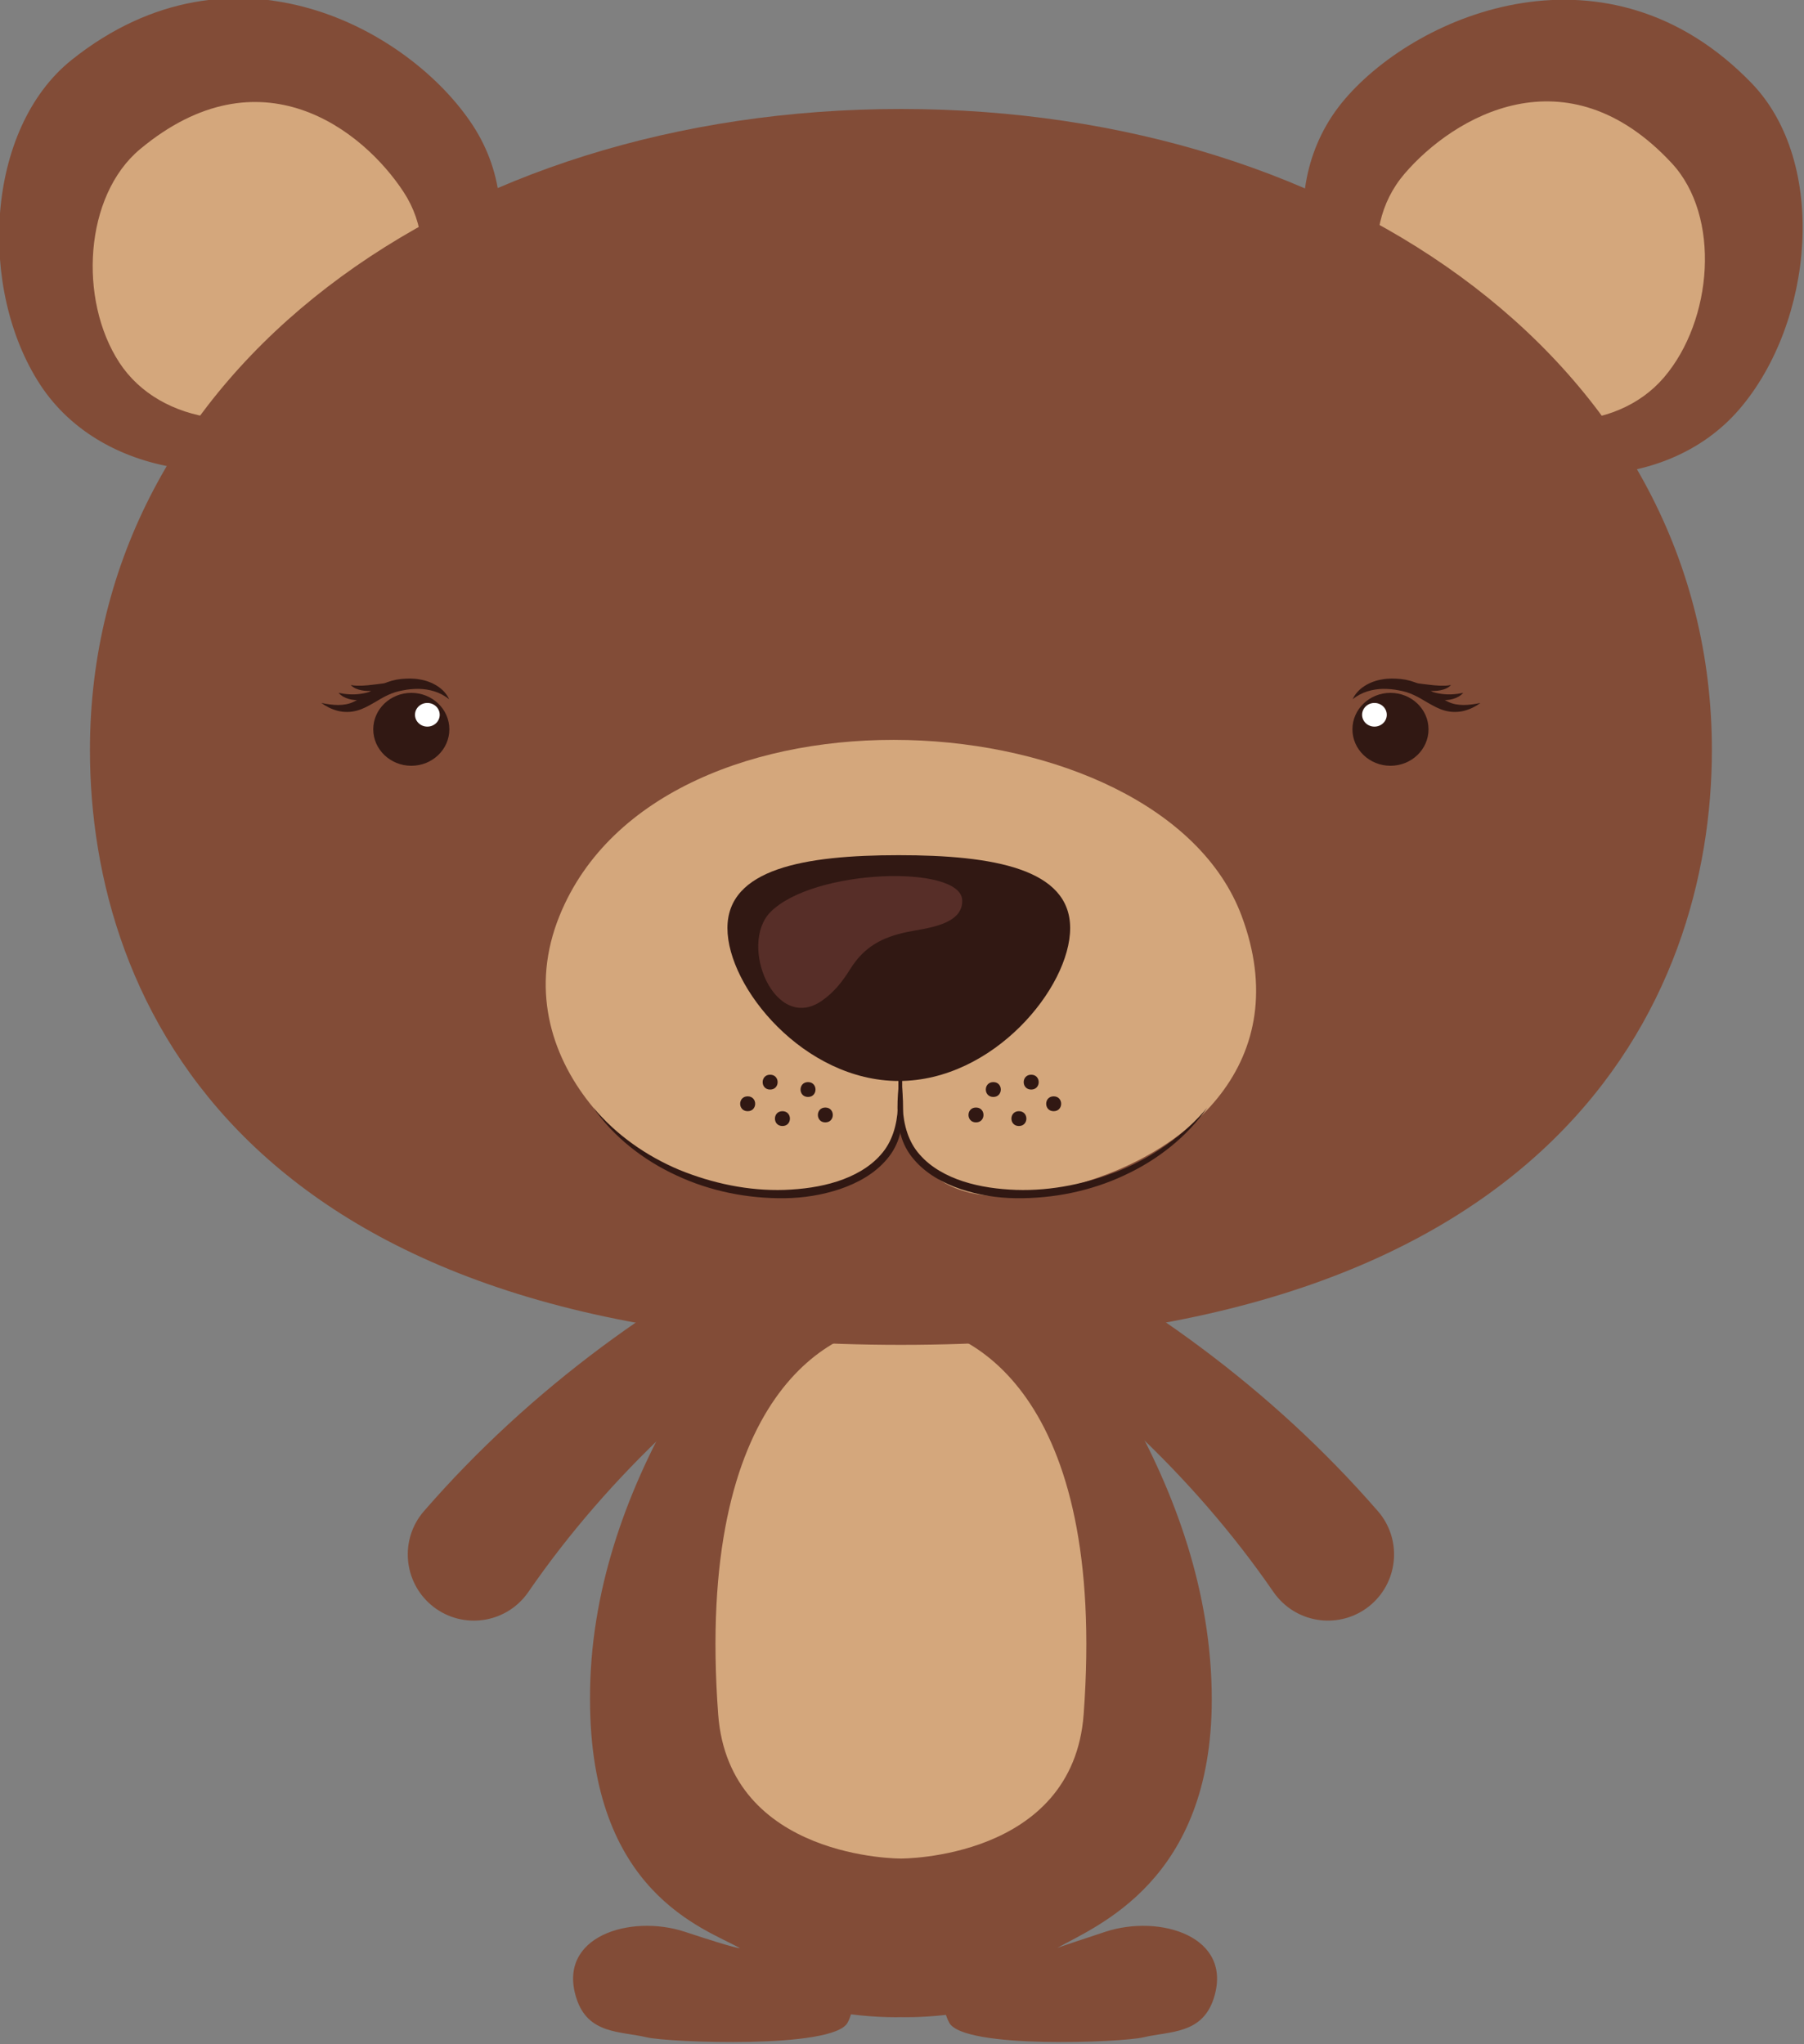 <?xml version="1.0" encoding="UTF-8" standalone="no"?>
<svg
   viewBox="0 0 107.937 122.291"
   height="122.291"
   width="107.937"
   xml:space="preserve"
   id="svg2"
   version="1.1"
   sodipodi:docname="bear.svg"
   inkscape:version="1.1.2 (b8e25be833, 2022-02-05)"
   xmlns:inkscape="http://www.inkscape.org/namespaces/inkscape"
   xmlns:sodipodi="http://sodipodi.sourceforge.net/DTD/sodipodi-0.dtd"
   xmlns="http://www.w3.org/2000/svg"
   xmlns:svg="http://www.w3.org/2000/svg"
   xmlns:rdf="http://www.w3.org/1999/02/22-rdf-syntax-ns#"
   xmlns:cc="http://creativecommons.org/ns#"
   xmlns:dc="http://purl.org/dc/elements/1.1/"><rect x="0" y="0" width="107.937" height="122.291" fill="#808080" stroke="none"/><sodipodi:namedview
     id="namedview8358"
     pagecolor="#ffffff"
     bordercolor="#666666"
     borderopacity="1.0"
     inkscape:pageshadow="2"
     inkscape:pageopacity="0.0"
     inkscape:pagecheckerboard="0"
     showgrid="false"
     inkscape:zoom="1.2117028"
     inkscape:cx="104.81118"
     inkscape:cy="-139.0605"
     inkscape:window-width="2560"
     inkscape:window-height="1361"
     inkscape:window-x="-9"
     inkscape:window-y="-9"
     inkscape:window-maximized="1"
     inkscape:current-layer="g12"
     fit-margin-top="0"
     fit-margin-left="0"
     fit-margin-right="0"
     fit-margin-bottom="0" /><defs
     id="defs6"><clipPath
       id="clipPath542"
       clipPathUnits="userSpaceOnUse"><path
         id="path540"
         d="m 5450.34,694.672 c -0.11,0 -0.23,0.008 -0.34,0.047 -3.4,1.043 -6.74,2.871 -9.78,5.191 1.04,0.942 2.07,1.879 3.11,2.82 2.61,-1.902 5.33,-3.718 7.96,-5.789 0.97,-0.773 0.11,-2.269 -0.95,-2.269" /></clipPath></defs><g
     transform="matrix(1.333,0,0,-1.333,-210.437,-421.918)"
     id="g10"><g
       transform="scale(0.1)"
       id="g12"><path
         id="path446"
         style="fill:#824c37;fill-opacity:1;fill-rule:nonzero;stroke:none"
         d="m 2074.765,-4032.094 c -24.28,-8.02 -21.71,-7.32 -21.71,-7.32 17.78,10.02 69.52,30 69.52,111.6 0,96.91 -66.65,178.71 -101.28,215 h -38.23 -38.28 c -34.6,-36.29 -101.74,-118.1 -101.28,-215 0,-86.88 51.44,-102.68 67.26,-111.6 0,0 -0.39,-0.7 -24.67,7.32 -24.28,8.03 -57.71,-1.93 -48.68,-29.89 5.22,-16.19 19.73,-14.64 31.59,-17.47 9.55,-2.27 83.76,-5.33 90.11,6.59 0.63,1.17 1.13,2.43 1.53,3.74 13,-1.63 22.42,-1.27 22.42,-1.27 0,0 8.36,-0.32 20.18,1.02 0.4,-1.23 0.88,-2.39 1.48,-3.49 6.34,-11.92 77.57,-8.86 87.11,-6.59 11.88,2.83 26.37,1.28 31.62,17.47 9,27.96 -24.42,37.92 -48.69,29.89" /><path
         id="path448"
         style="fill:#824c37;fill-opacity:1;fill-rule:nonzero;stroke:none"
         d="m 1956.525,-3747.884 c -6.28,-3.58 -13.52,-8.17 -20.15,-12.69 -6.75,-4.57 -13.4,-9.37 -19.89,-14.31 -13.02,-9.91 -25.53,-20.5 -37.41,-31.63 -23.78,-22.28 -45.14,-46.79 -63.25,-73.07 -9.29,-13.52 -27.75,-16.92 -41.27,-7.64 -13.49,9.31 -16.91,27.79 -7.63,41.3 0.64,0.92 1.33,1.79 2.04,2.62 l 0.16,0.18 c 23.94,27.52 50.71,51.95 79.4,73.33 14.37,10.69 29.21,20.61 44.49,29.77 7.66,4.58 15.43,8.95 23.34,13.11 8.06,4.19 15.71,7.98 24.75,11.85 9.21,3.94 19.88,-0.33 23.79,-9.55 3.67,-8.55 0.25,-18.4 -7.68,-22.88 l -0.69,-0.39" /><path
         id="path450"
         style="fill:#d4a77c;fill-opacity:1;fill-rule:nonzero;stroke:none"
         d="m 1983.065,-3759.264 c -30.76,0 -92.63,-31.26 -82.04,-175.2 4.82,-65.25 82.04,-64.75 82.04,-64.75 0,0 77.21,-0.5 82.01,64.75 10.58,143.94 -51.29,175.2 -82.01,175.2" /><path
         id="path452"
         style="fill:#824c37;fill-opacity:1;fill-rule:nonzero;stroke:none"
         d="m 2024.995,-3715.064 c 9.05,-3.87 16.7,-7.66 24.74,-11.85 7.92,-4.16 15.7,-8.53 23.35,-13.11 15.29,-9.16 30.12,-19.08 44.47,-29.77 28.7,-21.38 55.48,-45.81 79.41,-73.33 l 0.14,-0.15 c 10.78,-12.37 9.44,-31.12 -2.91,-41.89 -12.37,-10.75 -31.12,-9.44 -41.87,2.93 -0.74,0.84 -1.44,1.74 -2.07,2.65 -18.09,26.28 -39.45,50.79 -63.22,73.07 -11.91,11.13 -24.39,21.72 -37.43,31.63 -6.49,4.94 -13.13,9.74 -19.87,14.31 -6.64,4.52 -13.88,9.11 -20.19,12.69 l -0.67,0.39 c -8.68,4.95 -11.73,16.04 -6.77,24.74 4.62,8.09 14.52,11.27 22.89,7.69" /><path
         id="path454"
         style="fill:#824c37;fill-opacity:1;fill-rule:nonzero;stroke:none"
         d="m 1596.685,-3337.774 c 27.95,-42.79 94.09,-51.47 147.72,-19.35 53.64,32.09 74.47,92.82 46.53,135.62 -27.94,42.81 -107.42,87.42 -180.04,29.5 -38.94,-31.09 -42.17,-102.96 -14.21,-145.77" /><path
         id="path456"
         style="fill:#d4a77c;fill-opacity:1;fill-rule:nonzero;stroke:none"
         d="m 1632.235,-3327.884 c 18.38,-28.13 61.83,-33.83 97.09,-12.73 35.25,21.11 48.96,61.01 30.58,89.16 -18.36,28.11 -64.55,64.15 -118.33,19.37 -25.15,-20.95 -27.72,-67.67 -9.34,-95.8" /><path
         id="path458"
         style="fill:#824c37;fill-opacity:1;fill-rule:nonzero;stroke:none"
         d="m 2359.435,-3348.764 c -33.43,-39.01 -100.19,-39.49 -149.11,-1.08 -48.88,38.42 -61.41,101.2 -27.98,140.22 33.46,39.01 118.27,73.54 182.5,7.16 34.47,-35.61 28.04,-107.28 -5.41,-146.3" /><path
         id="path460"
         style="fill:#d4a77c;fill-opacity:1;fill-rule:nonzero;stroke:none"
         d="m 2325.515,-3334.594 c -22,-25.64 -65.85,-25.96 -98.01,-0.71 -32.15,25.26 -40.38,66.51 -18.4,92.16 21.98,25.64 72.63,55.71 119.96,4.71 22.13,-23.85 18.41,-70.52 -3.55,-96.16" /><path
         id="path462"
         style="fill:#824c37;fill-opacity:1;fill-rule:nonzero;stroke:none"
         d="m 2347.055,-3501.774 c 0,-112.12 -70.31,-266.92 -363.99,-266.92 -293.7,0 -364.02,153.07 -364.02,266.92 0,170.6 162.98,287.69 364.02,287.69 201,0 363.99,-117.09 363.99,-287.69" /><path
         id="path464"
         style="fill:#311813;fill-opacity:1;fill-rule:nonzero;stroke:none"
         d="m 1780.365,-3492.464 c 0,-9.03 -7.63,-16.36 -17.08,-16.36 -9.41,0 -17.08,7.33 -17.08,16.36 0,9.03 7.67,16.36 17.08,16.36 9.45,0 17.08,-7.33 17.08,-16.36" /><path
         id="path466"
         style="fill:#ffffff;fill-opacity:1;fill-rule:nonzero;stroke:none"
         d="m 1776.035,-3485.944 c 0,-2.93 -2.47,-5.31 -5.55,-5.31 -3.07,0 -5.54,2.38 -5.54,5.31 0,2.93 2.47,5.31 5.54,5.31 3.08,0 5.55,-2.38 5.55,-5.31" /><path
         id="path468"
         style="fill:#311813;fill-opacity:1;fill-rule:nonzero;stroke:none"
         d="m 1780.265,-3478.994 c -4.07,3.35 -8.93,4.56 -13.66,4.68 -2.39,-0.01 -4.76,-0.18 -7.15,-0.69 -2.43,-0.42 -4.46,-1.06 -6.64,-2.07 -2.13,-0.96 -4.18,-2.25 -6.44,-3.56 -2.26,-1.27 -4.69,-2.71 -7.56,-3.45 -2.83,-0.8 -5.94,-0.76 -8.64,-0.06 -2.73,0.73 -5.15,1.94 -7.26,3.51 5.21,-1.11 10.34,-1.48 14.4,0.48 4.14,1.85 7.84,5.54 13.05,7.96 2.53,1.2 5.54,2.03 8.26,2.31 2.8,0.25 5.65,0.35 8.44,-0.19 5.58,-0.88 11.1,-4.08 13.2,-8.92" /><path
         id="path470"
         style="fill:#311813;fill-opacity:1;fill-rule:nonzero;stroke:none"
         d="m 1730.635,-3476.104 c 3.51,-0.73 6.64,-0.88 9.73,-0.46 3.14,0.41 6.12,1.47 9.53,2.57 -2.06,-2.82 -5.45,-4.72 -9.15,-5.23 -1.81,-0.23 -3.72,-0.14 -5.5,0.38 -1.76,0.51 -3.42,1.38 -4.61,2.74" /><path
         id="path472"
         style="fill:#311813;fill-opacity:1;fill-rule:nonzero;stroke:none"
         d="m 1736.125,-3472.584 c 1.75,-0.37 3.39,-0.32 5.02,-0.29 1.63,0.09 3.26,0.19 4.91,0.43 3.28,0.33 6.57,0.97 10.17,1.06 -2.86,-2.13 -6.26,-3.29 -9.83,-3.76 -1.8,-0.18 -3.64,-0.18 -5.43,0.18 -1.77,0.35 -3.65,1.02 -4.84,2.38" /><path
         id="path474"
         style="fill:#311813;fill-opacity:1;fill-rule:nonzero;stroke:none"
         d="m 2185.715,-3492.464 c 0,-9.03 7.65,-16.36 17.06,-16.36 9.45,0 17.09,7.33 17.09,16.36 0,9.03 -7.64,16.36 -17.09,16.36 -9.41,0 -17.06,-7.33 -17.06,-16.36" /><path
         id="path476"
         style="fill:#ffffff;fill-opacity:1;fill-rule:nonzero;stroke:none"
         d="m 2190.055,-3485.944 c 0,-2.93 2.48,-5.31 5.54,-5.31 3.06,0 5.54,2.38 5.54,5.31 0,2.93 -2.48,5.31 -5.54,5.31 -3.06,0 -5.54,-2.38 -5.54,-5.31" /><path
         id="path478"
         style="fill:#311813;fill-opacity:1;fill-rule:nonzero;stroke:none"
         d="m 2185.815,-3478.994 c 2.1,4.84 7.63,8.04 13.2,8.92 2.79,0.54 5.68,0.44 8.44,0.19 2.74,-0.28 5.75,-1.11 8.26,-2.31 5.23,-2.42 8.92,-6.11 13.05,-7.96 4.06,-1.96 9.21,-1.59 14.4,-0.48 -2.11,-1.57 -4.53,-2.78 -7.26,-3.51 -2.7,-0.7 -5.77,-0.74 -8.63,0.06 -2.86,0.74 -5.3,2.18 -7.56,3.45 -2.25,1.31 -4.32,2.6 -6.45,3.56 -2.16,1.01 -4.21,1.65 -6.63,2.07 -2.37,0.51 -4.76,0.68 -7.16,0.69 -4.7,-0.12 -9.61,-1.33 -13.66,-4.68" /><path
         id="path480"
         style="fill:#311813;fill-opacity:1;fill-rule:nonzero;stroke:none"
         d="m 2235.435,-3476.104 c -1.17,-1.36 -2.84,-2.23 -4.6,-2.74 -1.78,-0.52 -3.68,-0.61 -5.52,-0.38 -3.69,0.51 -7.07,2.41 -9.14,5.23 3.42,-1.1 6.39,-2.16 9.53,-2.57 3.13,-0.42 6.24,-0.27 9.73,0.46" /><path
         id="path482"
         style="fill:#311813;fill-opacity:1;fill-rule:nonzero;stroke:none"
         d="m 2229.945,-3472.584 c -1.18,-1.36 -3.04,-2.03 -4.82,-2.38 -1.82,-0.36 -3.64,-0.36 -5.43,-0.18 -3.58,0.47 -6.96,1.63 -9.85,3.76 3.62,-0.09 6.9,-0.73 10.18,-1.06 1.65,-0.24 3.27,-0.34 4.9,-0.43 1.64,-0.03 3.28,-0.08 5.02,0.29" /><path
         id="path484"
         style="fill:#d4a77c;fill-opacity:1;fill-rule:nonzero;stroke:none"
         d="m 2135.975,-3576.174 c -36.8,98.51 -260.89,111.88 -306.17,0 -25.93,-64.03 35.08,-119.32 82.51,-124.54 59.72,-6.58 68.76,18.41 70.56,38.43 1.81,-20.02 15.14,-50.45 73.33,-35.96 57.24,14.24 103.91,57.4 79.77,122.07" /><path
         id="path486"
         style="fill:#311813;fill-opacity:1;fill-rule:nonzero;stroke:none"
         d="m 2041.525,-3647.464 c 4.49,0 4.49,-6.66 0,-6.66 -4.48,0 -4.48,6.66 0,6.66" /><path
         id="path488"
         style="fill:#311813;fill-opacity:1;fill-rule:nonzero;stroke:none"
         d="m 2024.535,-3650.784 c 4.47,0 4.47,-6.66 0,-6.66 -4.5,0 -4.5,6.66 0,6.66" /><path
         id="path490"
         style="fill:#311813;fill-opacity:1;fill-rule:nonzero;stroke:none"
         d="m 2016.745,-3662.194 c 4.49,0 4.49,-6.66 0,-6.66 -4.48,0 -4.48,6.66 0,6.66" /><path
         id="path492"
         style="fill:#311813;fill-opacity:1;fill-rule:nonzero;stroke:none"
         d="m 2036.005,-3663.834 c 4.48,0 4.48,-6.65 0,-6.65 -4.47,0 -4.47,6.65 0,6.65" /><path
         id="path494"
         style="fill:#311813;fill-opacity:1;fill-rule:nonzero;stroke:none"
         d="m 2051.615,-3657.174 c 4.48,0 4.48,-6.66 0,-6.66 -4.48,0 -4.48,6.66 0,6.66" /><path
         id="path496"
         style="fill:#311813;fill-opacity:1;fill-rule:nonzero;stroke:none"
         d="m 1982.095,-3638.724 c 0.56,-7.85 1.98,-15.63 1.92,-23.63 -0.03,-3.98 -0.35,-8.04 -1.45,-12 -1.07,-4.04 -3.05,-7.82 -5.8,-11.02 -5.46,-6.5 -13.17,-10.73 -21.1,-13.42 -7.98,-2.67 -16.4,-3.99 -24.77,-4.09 -16.76,-0.21 -33.53,3.18 -48.51,10.19 -15,6.89 -28.31,17.35 -37.43,30.5 10.32,-12.28 23.81,-21.74 38.62,-27.97 14.91,-6.07 31.09,-9.52 47.22,-8.99 8.03,0.3 16.06,1.36 23.62,3.79 7.52,2.43 14.66,6.32 19.65,12.07 5.1,5.7 7.2,13.27 7.62,21.03 0.51,7.73 -0.05,15.66 0.41,23.54" /><path
         id="path498"
         style="fill:#311813;fill-opacity:1;fill-rule:nonzero;stroke:none"
         d="m 1983.435,-3638.724 c 0.46,-7.88 -0.11,-15.81 0.42,-23.54 0.44,-7.76 2.51,-15.33 7.62,-21.03 4.98,-5.75 12.11,-9.64 19.63,-12.07 7.57,-2.43 15.6,-3.49 23.65,-3.79 16.12,-0.53 32.3,2.92 47.18,8.99 14.84,6.23 28.31,15.69 38.66,27.97 -9.14,-13.15 -22.44,-23.61 -37.44,-30.5 -15,-7.01 -31.76,-10.4 -48.52,-10.19 -8.37,0.1 -16.78,1.42 -24.77,4.09 -7.93,2.69 -15.61,6.92 -21.09,13.42 -2.75,3.2 -4.75,6.98 -5.82,11.02 -1.07,3.96 -1.41,8.02 -1.44,12 -0.06,8 1.36,15.78 1.92,23.63" /><path
         id="path500"
         style="fill:#311813;fill-opacity:1;fill-rule:nonzero;stroke:none"
         d="m 1924.345,-3647.464 c -4.47,0 -4.47,-6.66 0,-6.66 4.49,0 4.49,6.66 0,6.66" /><path
         id="path502"
         style="fill:#311813;fill-opacity:1;fill-rule:nonzero;stroke:none"
         d="m 1941.355,-3650.784 c -4.47,0 -4.47,-6.66 0,-6.66 4.48,0 4.48,6.66 0,6.66" /><path
         id="path504"
         style="fill:#311813;fill-opacity:1;fill-rule:nonzero;stroke:none"
         d="m 1949.125,-3662.194 c -4.46,0 -4.46,-6.66 0,-6.66 4.47,0 4.47,6.66 0,6.66" /><path
         id="path506"
         style="fill:#311813;fill-opacity:1;fill-rule:nonzero;stroke:none"
         d="m 1929.875,-3663.834 c -4.49,0 -4.49,-6.65 0,-6.65 4.48,0 4.48,6.65 0,6.65" /><path
         id="path508"
         style="fill:#311813;fill-opacity:1;fill-rule:nonzero;stroke:none"
         d="m 1914.265,-3657.174 c -4.49,0 -4.49,-6.66 0,-6.66 4.49,0 4.49,6.66 0,6.66" /><path
         id="path510"
         style="fill:#311813;fill-opacity:1;fill-rule:nonzero;stroke:none"
         d="m 2059.015,-3581.674 c 0,-26.65 -34.43,-68.6 -76.92,-68.6 -42.49,0 -76.91,41.95 -76.91,68.6 0,26.61 34.42,32.73 76.91,32.73 42.49,0 76.92,-6.12 76.92,-32.73" /><path
         id="path512"
         style="fill:#572e28;fill-opacity:1;fill-rule:nonzero;stroke:none"
         d="m 1924.615,-3574.344 c -14.74,-14.65 1.87,-54.92 23.16,-39.78 5.59,3.98 9.01,8.48 12.61,14.2 6.14,9.8 14.16,14.18 25.61,16.54 7.93,1.64 25.07,2.97 24.56,14.29 -0.67,15.99 -66.44,14.15 -85.94,-5.25" /></g></g></svg>
